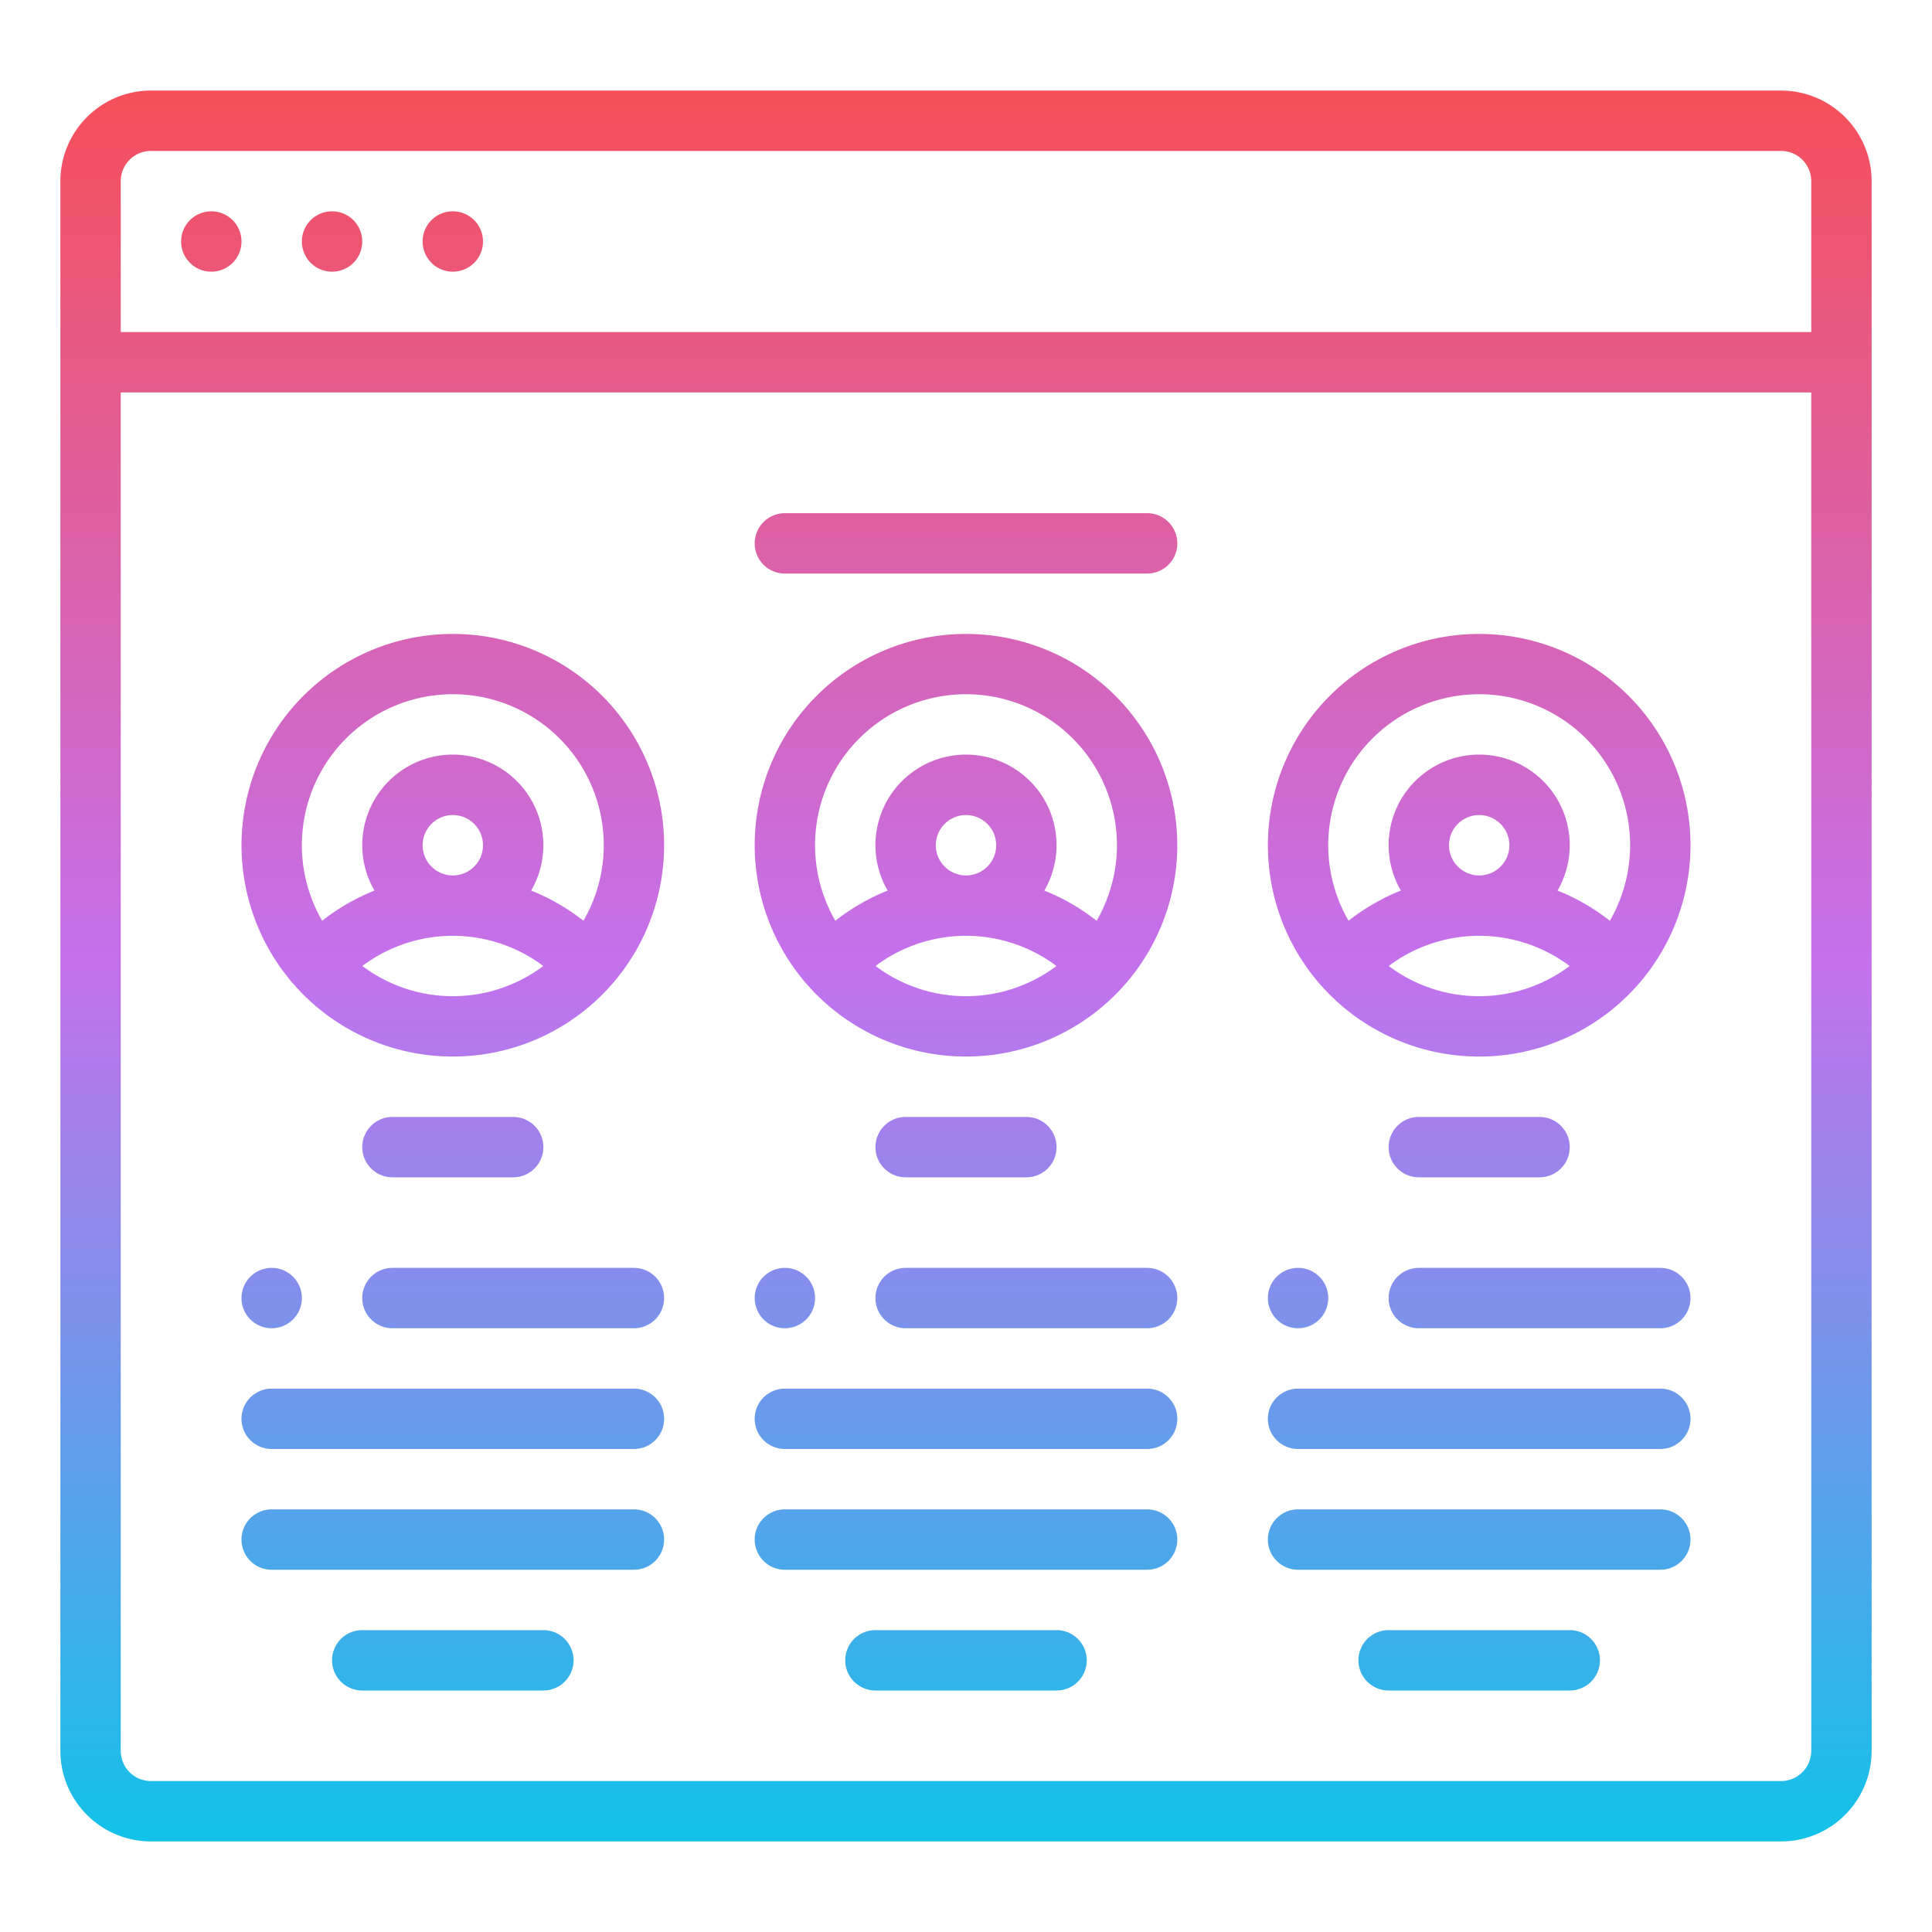 <svg id="Gradient" height="512" viewBox="0 0 512 512" width="512" xmlns="http://www.w3.org/2000/svg" xmlns:xlink="http://www.w3.org/1999/xlink"><linearGradient id="linear-gradient" gradientUnits="userSpaceOnUse" x1="256" x2="256" y1="488" y2="24"><stop offset="0" stop-color="#12c2e9"/><stop offset=".5" stop-color="#c471ed"/><stop offset="1" stop-color="#f64f59"/></linearGradient><path d="m472 24h-432a24.028 24.028 0 0 0 -24 24v416a24.028 24.028 0 0 0 24 24h432a24.028 24.028 0 0 0 24-24v-416a24.028 24.028 0 0 0 -24-24zm-432 16h432a8.009 8.009 0 0 1 8 8v40h-448v-40a8.009 8.009 0 0 1 8-8zm432 432h-432a8.009 8.009 0 0 1 -8-8v-360h448v360a8.009 8.009 0 0 1 -8 8zm-360-408a8 8 0 1 1 8 8 8 8 0 0 1 -8-8zm-32 0a8 8 0 1 1 8 8 8 8 0 0 1 -8-8zm-32 0a8 8 0 1 1 8 8 8 8 0 0 1 -8-8zm48 240a8 8 0 0 1 8-8h32a8 8 0 0 1 0 16h-32a8 8 0 0 1 -8-8zm136 0a8 8 0 0 1 8-8h32a8 8 0 0 1 0 16h-32a8 8 0 0 1 -8-8zm136 0a8 8 0 0 1 8-8h32a8 8 0 0 1 0 16h-32a8 8 0 0 1 -8-8zm-248-136a56 56 0 0 0 -42.171 92.842c.175.205.353.408.538.6a55.985 55.985 0 0 0 83.265 0c.185-.2.364-.4.538-.6a56 56 0 0 0 -42.17-92.842zm-23.975 88a39.924 39.924 0 0 1 47.949 0 39.924 39.924 0 0 1 -47.949 0zm15.975-32a8 8 0 1 1 8 8 8.009 8.009 0 0 1 -8-8zm42.622 20.012a56.108 56.108 0 0 0 -13.858-8 24 24 0 1 0 -41.528 0 56.077 56.077 0 0 0 -13.858 8 40 40 0 1 1 69.244 0zm101.378-76.012a56 56 0 0 0 -42.171 92.842c.175.205.353.408.538.6a55.984 55.984 0 0 0 83.264 0c.183-.194.361-.394.535-.6a56 56 0 0 0 -42.166-92.842zm-23.975 88a39.924 39.924 0 0 1 47.949 0 39.924 39.924 0 0 1 -47.949 0zm15.975-32a8 8 0 1 1 8 8 8.009 8.009 0 0 1 -8-8zm42.622 20.013a56.08 56.08 0 0 0 -13.858-8 24 24 0 1 0 -41.528 0 56.077 56.077 0 0 0 -13.858 8 40 40 0 1 1 69.244 0zm101.378-76.013a56 56 0 0 0 -42.166 92.849c.174.2.352.4.535.6a55.982 55.982 0 0 0 83.262 0c.183-.194.361-.394.535-.6a56 56 0 0 0 -42.166-92.849zm-23.974 88a39.922 39.922 0 0 1 47.948 0 39.922 39.922 0 0 1 -47.948 0zm15.974-32a8 8 0 1 1 8 8 8.009 8.009 0 0 1 -8-8zm42.622 20.013a56.031 56.031 0 0 0 -13.858-8 24 24 0 1 0 -41.528 0 56.031 56.031 0 0 0 -13.858 8 40 40 0 1 1 69.244 0zm-114.622-100.013a8 8 0 0 1 -8 8h-96a8 8 0 0 1 0-16h96a8 8 0 0 1 8 8zm-136 264a8 8 0 0 1 -8 8h-96a8 8 0 0 1 0-16h96a8 8 0 0 1 8 8zm-24 32a8 8 0 0 1 -8 8h-48a8 8 0 0 1 0-16h48a8 8 0 0 1 8 8zm24-96a8 8 0 0 1 -8 8h-64a8 8 0 0 1 0-16h64a8 8 0 0 1 8 8zm0 32a8 8 0 0 1 -8 8h-96a8 8 0 0 1 0-16h96a8 8 0 0 1 8 8zm-112-32a8 8 0 1 1 8 8 8 8 0 0 1 -8-8zm248 64a8 8 0 0 1 -8 8h-96a8 8 0 0 1 0-16h96a8 8 0 0 1 8 8zm-24 32a8 8 0 0 1 -8 8h-48a8 8 0 0 1 0-16h48a8 8 0 0 1 8 8zm24-96a8 8 0 0 1 -8 8h-64a8 8 0 0 1 0-16h64a8 8 0 0 1 8 8zm0 32a8 8 0 0 1 -8 8h-96a8 8 0 0 1 0-16h96a8 8 0 0 1 8 8zm-112-32a8 8 0 1 1 8 8 8 8 0 0 1 -8-8zm248 64a8 8 0 0 1 -8 8h-96a8 8 0 0 1 0-16h96a8 8 0 0 1 8 8zm-24 32a8 8 0 0 1 -8 8h-48a8 8 0 0 1 0-16h48a8 8 0 0 1 8 8zm24-96a8 8 0 0 1 -8 8h-64a8 8 0 0 1 0-16h64a8 8 0 0 1 8 8zm0 32a8 8 0 0 1 -8 8h-96a8 8 0 0 1 0-16h96a8 8 0 0 1 8 8zm-104-24a8 8 0 1 1 8-8 8 8 0 0 1 -8 8z" fill="url(#linear-gradient)"/></svg>